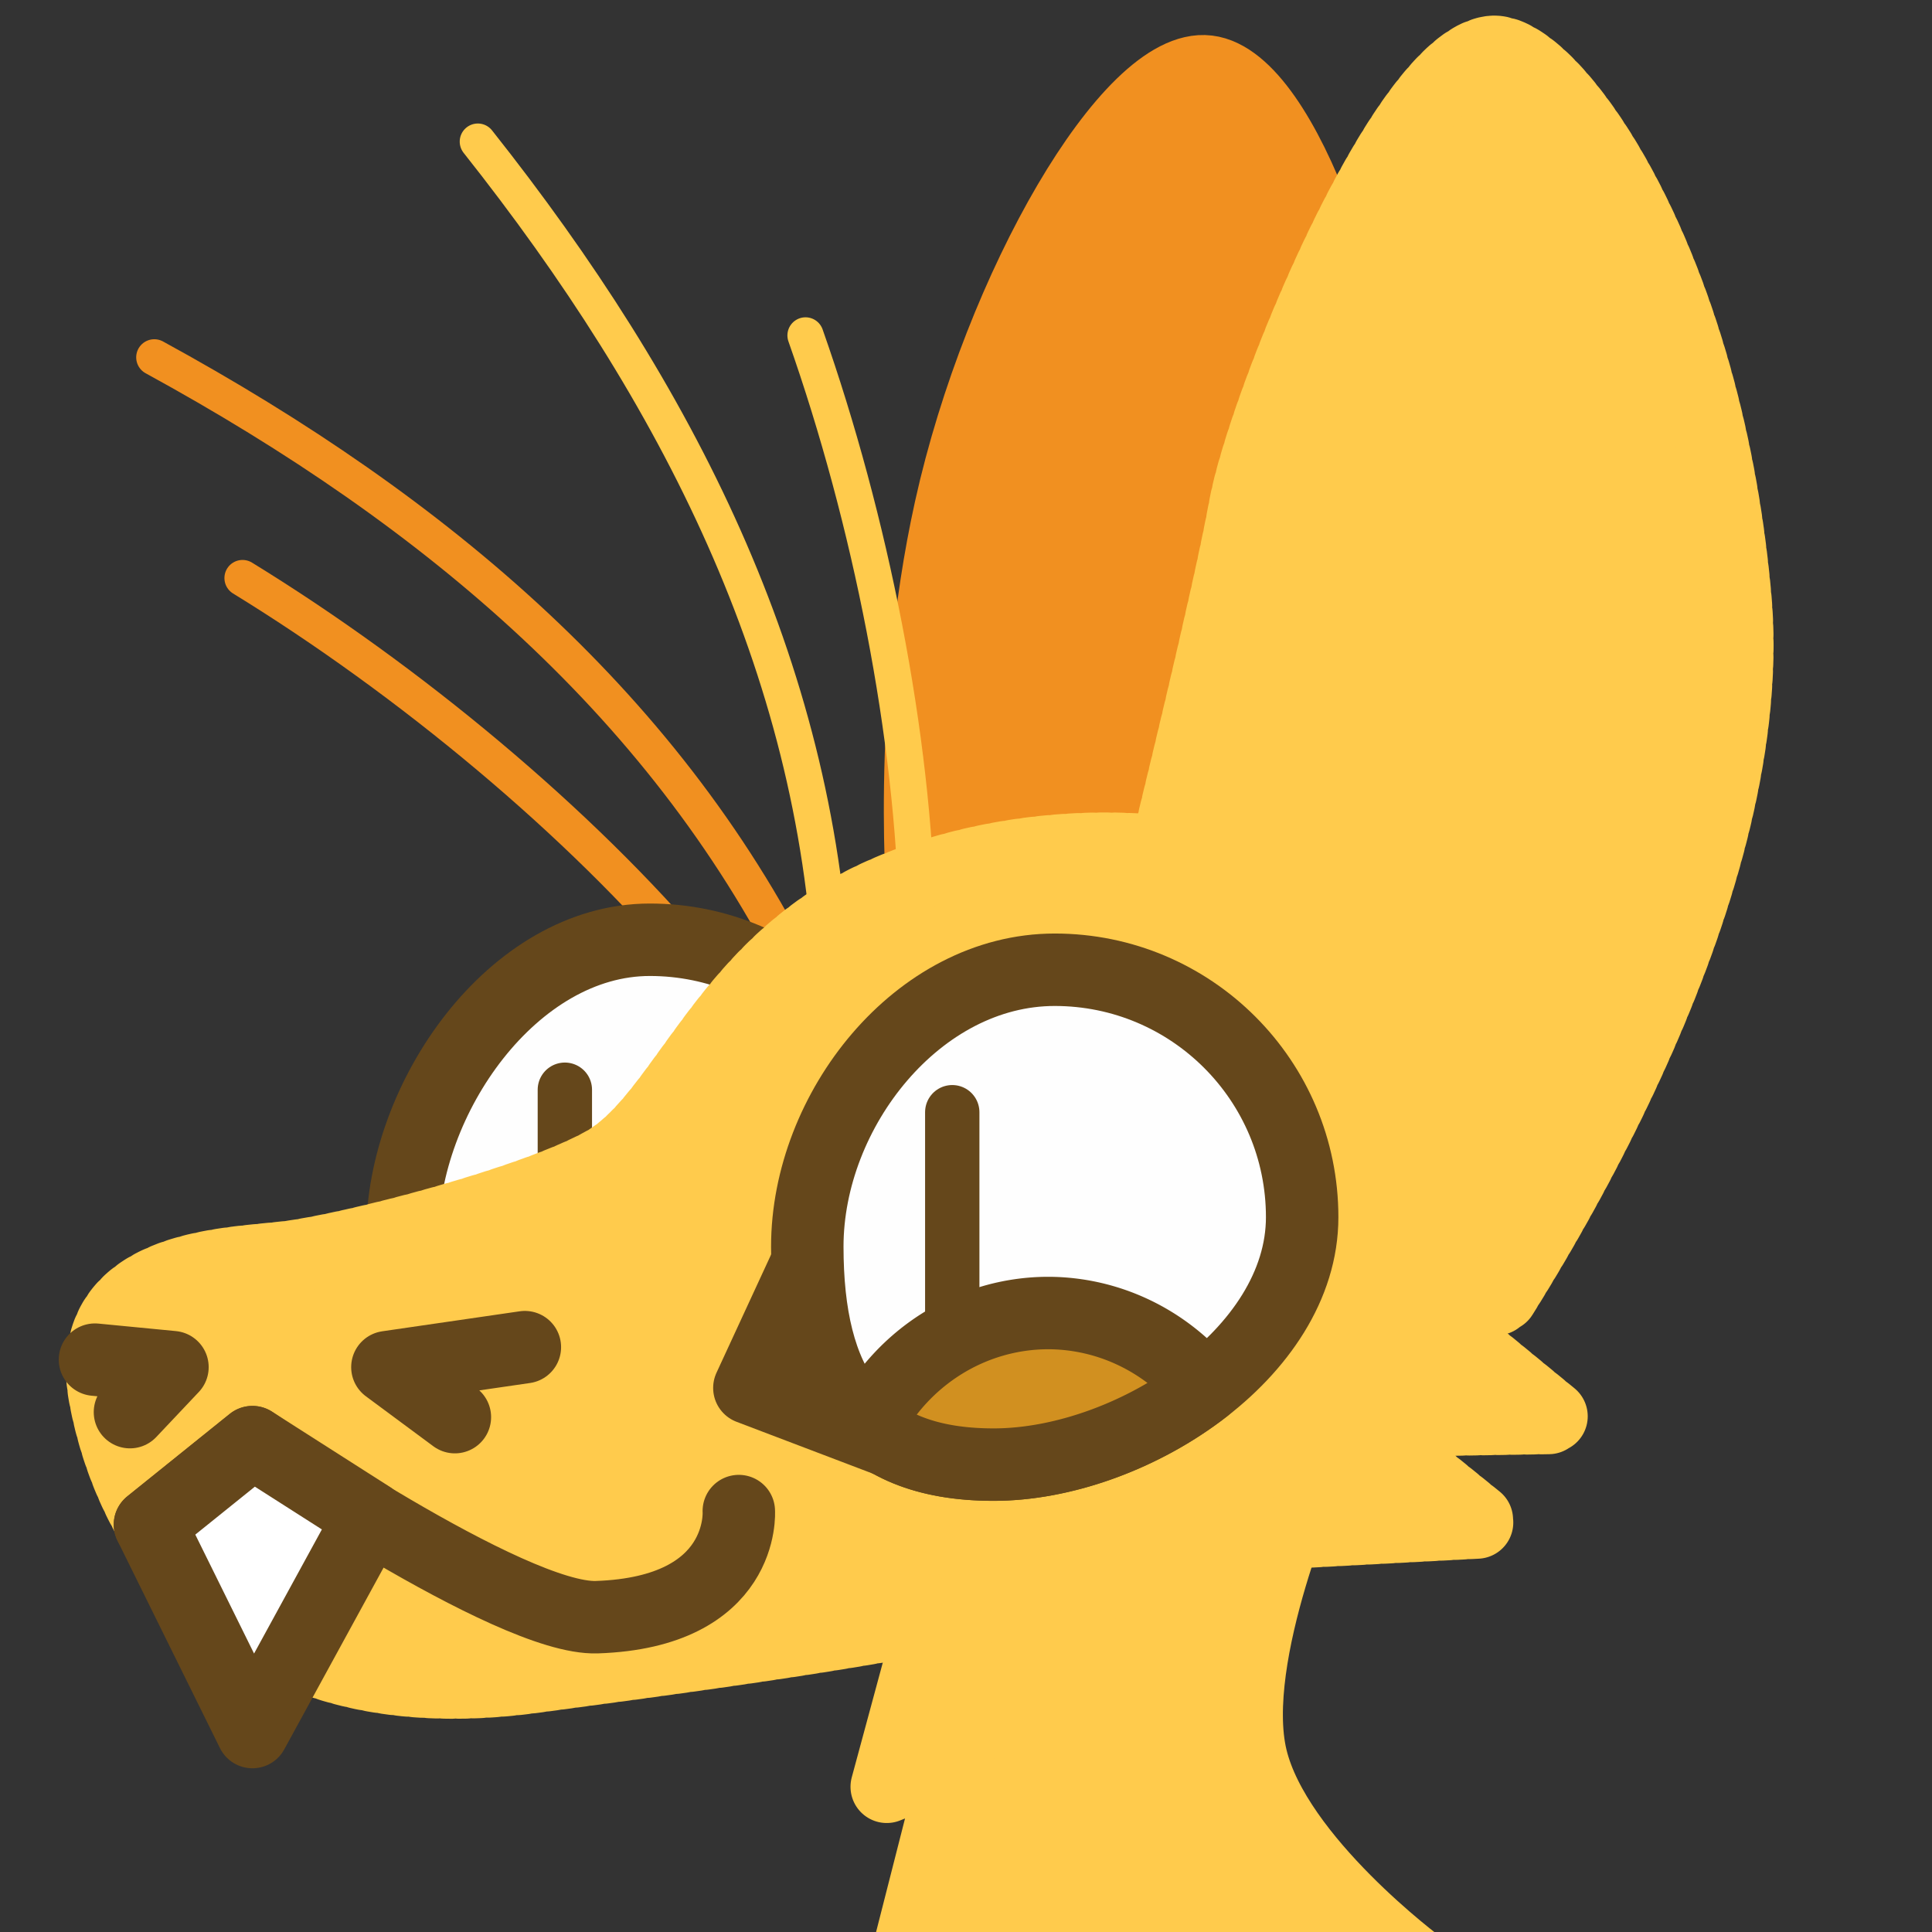 <?xml version="1.0" encoding="UTF-8" standalone="no"?>
<!-- Created with Inkscape (http://www.inkscape.org/) -->

<svg
   version="1.1"
   id="svg824"
   width="1706.667"
   height="1706.667"
   viewBox="0 0 1706.667 1706.667"
   sodipodi:docname="ying_happy.svg"
   inkscape:version="1.1 (c68e22c387, 2021-05-23)"
   inkscape:export-filename="D:\Pictures\yingmotes\ying_happy.png"
   inkscape:export-xdpi="72"
   inkscape:export-ydpi="72"
   xmlns:inkscape="http://www.inkscape.org/namespaces/inkscape"
   xmlns:sodipodi="http://sodipodi.sourceforge.net/DTD/sodipodi-0.dtd"
   xmlns="http://www.w3.org/2000/svg"
   xmlns:svg="http://www.w3.org/2000/svg">
  <rect x="0" y="0" width="1706.667" height="1706.667" fill="#333333" stroke="none"/>
  <defs
     id="defs828" />
  <sodipodi:namedview
     id="namedview826"
     pagecolor="#ffffff"
     bordercolor="#666666"
     borderopacity="1.0"
     inkscape:pageshadow="2"
     inkscape:pageopacity="0.0"
     inkscape:pagecheckerboard="0"
     showgrid="false"
     inkscape:zoom="0.22646483"
     inkscape:cx="-273.7732"
     inkscape:cy="686.64084"
     inkscape:window-width="1920"
     inkscape:window-height="1001"
     inkscape:window-x="-9"
     inkscape:window-y="-9"
     inkscape:window-maximized="1"
     inkscape:current-layer="g12993" />
  <g
     id="layer1"
     inkscape:label="Ying"
     style="display:inline;"
     inkscape:groupmode="layer">
    <path
       style="display:none;fill:#123456;stroke:#123456;stroke-width:64;stroke-linecap:round;stroke-linejoin:round;-inkscape-stroke:none;paint-order:fill markers stroke;stop-color:#000000"
       d="m 1298.031,865.098 c 70.798,131.454 185.382,239.025 198.706,401.828 -29.438,-19.135 -55.932,-14.719 -79.483,13.247 91.022,54.7 58.514,175.917 81.69,267.15 l -99.353,6.624 c 66.759,58.919 81.773,128.186 90.522,198.706 l -494.507,2.208 c -24.38,-41.481 23.115,-208.563 66.236,-227.044 0,0 3.379,-20.015 -75.353,-9.455 C 1015.23,1271.09 1172.184,1096.186 1298.031,865.098 Z"
       id="path3091"
       sodipodi:nodetypes="cccccccccc"
       inkscape:label="mane" />
    <path
       style="opacity:1;fill:#ffcb4c;fill-opacity:1;stroke:#ffcb4c;stroke-width:64;stroke-linecap:round;stroke-linejoin:round;stroke-miterlimit:4;stroke-dasharray:none;stroke-dashoffset:0;stroke-opacity:1;paint-order:fill markers stroke;stop-color:#000000"
       d="m 848.093,1338.888 -64.785,239.508 62.822,-25.521 -51.043,200.244 459.384,-15.705 c 0,0 -127.607,-94.233 -149.202,-184.539 -21.595,-90.306 51.043,-253.25 51.043,-253.25 z"
       id="path3340"
       inkscape:label="neck" />
    <g
       id="g12988"
       inkscape:label="head">
      <path
         style="display:inline;fill:none;fill-opacity:1;stroke:#f19020;stroke-width:32;stroke-linecap:round;stroke-linejoin:round;stroke-miterlimit:4;stroke-dasharray:none;stroke-dashoffset:0;stroke-opacity:1;paint-order:fill markers stroke;stop-color:#000000"
         d="m 214.247,510.634 c 146.957,90.167 298.173,215.743 401.657,338.766"
         id="path6280-0-6"
         sodipodi:nodetypes="cc"
         inkscape:label="eyelash left small" />
      <path
         style="display:inline;fill:none;fill-opacity:1;stroke:#f19020;stroke-width:32;stroke-linecap:round;stroke-linejoin:round;stroke-miterlimit:4;stroke-dasharray:none;stroke-dashoffset:0;stroke-opacity:1;paint-order:fill markers stroke;stop-color:#000000"
         d="M 136.307,315.67 C 386.364,452.289 592.003,626.13 711.506,872.152"
         id="path6280-3"
         sodipodi:nodetypes="cc"
         inkscape:label="eyelash left big" />
      <g
         id="g12997"
         inkscape:label="left eye">
        <path
           id="path1915-9"
           style="display:inline;fill:#fefefe;stroke:#65471b;stroke-width:64;stroke-linecap:round;stroke-linejoin:round;paint-order:fill markers stroke;stop-color:#000000"
           inkscape:label="lefteye"
           d="m 792.618,1048.728 c 10e-6,120.717 -155.86,218.577 -276.577,218.577 -120.717,0 -160.577,-55.86 -160.577,-176.577 0,-120.717 97.86,-260.577 218.577,-260.577 120.717,0 218.577,97.86 218.577,218.577 z"
           sodipodi:nodetypes="sssss" />
        <path
           style="opacity:1;fill:#ffffff;fill-opacity:1;stroke:#65471b;stroke-width:48;stroke-linecap:round;stroke-linejoin:round;stroke-miterlimit:4;stroke-dasharray:none;stroke-dashoffset:0;stroke-opacity:1;paint-order:fill markers stroke;stop-color:#000000"
           d="M 498.974,962.622 V 1132.626"
           id="path2372"
           inkscape:label="left pupil" />
      </g>
      <path
         style="opacity:1;fill:#f19020;fill-opacity:1;stroke:#f19020;stroke-width:64;stroke-linecap:round;stroke-miterlimit:4;stroke-dasharray:none;stroke-dashoffset:0;stroke-opacity:1;paint-order:fill markers stroke;stop-color:#000000"
         d="m 815.856,804.615 c 0,0 -15.773,-176.535 23.732,-354.945 43.46,-196.269 159.208,-394.737 227.296,-386.49 68.088,8.247 140.46,221.695 143.093,363.696 2.632,142 -86.359,437.567 -86.359,437.567 z"
         id="path1640"
         inkscape:label="left ear"
         sodipodi:nodetypes="cssscc"
         inkscape:transform-center-x="-22.495295"
         inkscape:transform-center-y="-231.22582" />
      <path
         id="path1148"
         style="display:inline;opacity:1;fill:#ffcb4c;stroke:#ffcb4c;stroke-width:64;stroke-linecap:round;stroke-linejoin:round;stroke-miterlimit:4;stroke-dasharray:6.4, 6.4;stroke-dashoffset:0;stroke-opacity:1;paint-order:fill markers stroke;stop-color:#000000"
         inkscape:label="head"
         d="m 1299.055,1153.559 c 0,0 -0.108,-10.821 -0.951,-28.418 -0.422,-8.799 -1.026,-19.291 -1.895,-30.973 -0.869,-11.681 -2,-24.552 -3.473,-38.105 -1.473,-13.553 -3.289,-27.788 -5.523,-42.201 -2.235,-14.413 -4.889,-29.005 -8.043,-43.268 -1.577,-7.131 -3.279,-14.182 -5.115,-21.086 -1.836,-6.904 -3.807,-13.662 -5.922,-20.213 -2.115,-6.551 -4.373,-12.892 -6.787,-18.963 -2.414,-6.071 -4.983,-11.87 -7.715,-17.334 -2.732,-5.464 -5.935,-10.786 -9.539,-15.961 -3.604,-5.175 -7.611,-10.205 -11.949,-15.084 -4.338,-4.879 -9.007,-9.609 -13.94,-14.186 -4.932,-4.576 -10.126,-8.999 -15.514,-13.266 -5.387,-4.266 -10.967,-8.375 -16.67,-12.324 -5.703,-3.949 -11.53,-7.738 -17.41,-11.363 -11.761,-7.251 -23.737,-13.847 -35.371,-19.76 -11.634,-5.913 -22.926,-11.142 -33.32,-15.66 -10.395,-4.519 -19.891,-8.326 -27.934,-11.395 -16.085,-6.137 -26.354,-9.318 -26.354,-9.318 -106.831,-15.988 -232.175,6.969 -312.625,60.014 -101.267,66.77 -136.887,176.629 -198.707,211.955 -61.82,35.325 -225.2,77.273 -280.396,83.897 -55.196,6.623 -183.25,6.625 -161.172,123.641 22.078,117.016 112.599,282.605 377.541,247.279 264.942,-35.326 313.515,-44.157 536.508,-88.314 22.897,-4.534 53.848,-18.32 86.828,-36.947 l 213.871,-11.428 -92.926,-75.256 c 5.358,-4.84 10.6,-9.718 15.633,-14.637 l 142.076,-2.375 -84.881,-69.668 c 3.481,-6.554 6.481,-13.021 8.627,-19.307 1.052,-3.082 2.033,-6.627 3.047,-9.977 z" />
      <path
         style="display:none;fill:#123456;stroke:#123456;stroke-width:64;stroke-linecap:round;stroke-linejoin:round;-inkscape-stroke:none;paint-order:fill markers stroke;stop-color:#000000"
         d="M 880.931,744.045 C 763.916,771.643 622.613,916.257 622.613,916.257 620.953,833.211 611.28,749.437 735.213,677.809 c -124.695,-7.457 -249.288,-15.117 -408.452,46.365 0,0 303.226,-263.622 490.142,-280.397 172.212,-15.455 264.942,37.533 264.942,37.533 -0.192,-45.683 -31.458,-88.259 -90.522,-128.055 0,0 295.852,97.145 333.385,194.291 37.533,97.145 28.702,167.796 28.702,167.796 l -243.752,34.923 c 0,0 -111.711,-33.819 -228.727,-6.221 z"
         id="path1637"
         sodipodi:nodetypes="zcccsccsccz"
         inkscape:label="top hair" />
      <path
         id="path13483"
         style="display:inline;opacity:1;fill:#ffcb4c;stroke:#ffcb4c;stroke-width:64;stroke-linecap:round;stroke-linejoin:round;stroke-miterlimit:4;stroke-dasharray:6.4, 6.4;stroke-dashoffset:0;stroke-opacity:1;paint-order:fill markers stroke;stop-color:#000000"
         inkscape:label="right ear"
         d="m 1317.156,45.948 c -78.829,10.17 -201.37,313.21 -217.496,402.053 -14.357,79.101 -63.633,279.933 -77.651,336.854 -19.11,370.924 184.18,332.383 302.377,363.173 81.028,-128.96 228.329,-397.485 208.549,-620.13 C 1505.853,223.071 1368.275,39.354 1317.156,45.948 Z"
         sodipodi:nodetypes="ssccss"
         inkscape:transform-center-x="-71.334963"
         inkscape:transform-center-y="-360.73105" />
      <g
         id="g13003"
         inkscape:label="face">
        <path
           style="opacity:1;fill:none;fill-opacity:1;stroke:#65471b;stroke-width:64;stroke-linecap:round;stroke-linejoin:round;stroke-miterlimit:4;stroke-dasharray:none;stroke-dashoffset:0;stroke-opacity:1;paint-order:fill markers stroke;stop-color:#000000"
           d="m 83.898,1201.07 68.443,6.623 -37.533,39.741"
           id="path2163"
           inkscape:label="left nostril" />
        <path
           style="opacity:1;fill:none;fill-opacity:1;stroke:#65471b;stroke-width:64;stroke-linecap:round;stroke-linejoin:round;stroke-miterlimit:4;stroke-dasharray:none;stroke-dashoffset:0;stroke-opacity:1;paint-order:fill markers stroke;stop-color:#000000"
           d="m 401.828,1251.85 -59.612,-44.157 121.432,-17.663"
           id="path2198"
           inkscape:label="right nostril" />
        <path
           style="opacity:1;fill:none;fill-opacity:1;stroke:#65471b;stroke-width:64;stroke-linecap:round;stroke-linejoin:round;stroke-miterlimit:4;stroke-dasharray:none;stroke-dashoffset:0;stroke-opacity:1;paint-order:fill markers stroke;stop-color:#000000"
           d="m 132.471,1346.787 90.522,-72.859 c 0,0 227.99,157.194 304.174,154.641 131.805,-4.416 125.469,-93.736 125.469,-93.736"
           id="path2200"
           sodipodi:nodetypes="ccsc"
           inkscape:label="mouf" />
        <path
           style="opacity:1;fill:#ffffff;fill-opacity:1;stroke:#65471b;stroke-width:64;stroke-linecap:round;stroke-linejoin:round;stroke-miterlimit:4;stroke-dasharray:none;stroke-dashoffset:0;stroke-opacity:1;paint-order:fill markers stroke;stop-color:#000000"
           d="m 222.993,1530.039 -90.522,-183.251 90.522,-72.859 103.769,66.235 z"
           id="path2202"
           sodipodi:nodetypes="ccccc"
           inkscape:label="toof" />
      </g>
      <g
         id="g12993"
         inkscape:label="right eye">
        <path
           style="opacity:1;fill:#65471b;fill-opacity:1;stroke:#65471b;stroke-width:64;stroke-linecap:round;stroke-linejoin:round;stroke-miterlimit:4;stroke-dasharray:none;stroke-dashoffset:0;stroke-opacity:1;paint-order:fill markers stroke;stop-color:#000000"
           d="m 661.976,1226.049 53.367,-115.501 86.531,168.711 z"
           id="path7852"
           inkscape:label="eyenub"
           sodipodi:nodetypes="cccc" />
        <path
           id="path1915"
           style="opacity:1;fill:#fefefe;stroke:#65471b;stroke-width:64;stroke-linecap:round;stroke-linejoin:round;paint-order:fill markers stroke;stop-color:#000000"
           inkscape:label="righteye"
           d="m 1150.289,1075.222 c 0,120.717 -151.86,218.577 -272.577,218.577 -120.717,0 -164.577,-71.86 -164.577,-192.577 -2e-5,-120.717 97.86,-244.577 218.577,-244.577 120.717,-2e-5 218.577,97.86 218.577,218.577 z"
           sodipodi:nodetypes="sssss" />
        <path
           style="opacity:1;fill:#ffffff;fill-opacity:1;stroke:#65471b;stroke-width:48;stroke-linecap:round;stroke-linejoin:round;stroke-miterlimit:4;stroke-dasharray:none;stroke-dashoffset:0;stroke-opacity:1;paint-order:fill markers stroke;stop-color:#000000"
           d="m 841.19,982.492 v 189.875"
           id="path2350"
           inkscape:label="right pupil" />
        <path
           id="path1749"
           style="fill:#d19020;stroke:#65471b;stroke-width:64;stroke-linecap:round;stroke-linejoin:round;-inkscape-stroke:none;paint-order:fill markers stroke;stop-color:#000000"
           d="m 925.639,1159.879 a 181.242,186.603 0 0 0 -159.73,99.406 c 25.918,22.474 62.424,34.514 111.805,34.514 62.201,0 132.623,-26.026 186.326,-67.728 a 181.242,186.603 0 0 0 -138.4,-66.191 z"
           inkscape:label="right lid" />
      </g>
      <path
         style="opacity:1;fill:none;fill-opacity:1;stroke:#ffcb4c;stroke-width:32;stroke-linecap:round;stroke-linejoin:round;stroke-miterlimit:4;stroke-dasharray:none;stroke-dashoffset:0;stroke-opacity:1;paint-order:fill markers stroke;stop-color:#000000"
         d="M 422.098,125.101 C 599.1,348.402 720.689,588.661 734.815,861.807"
         id="path6280"
         sodipodi:nodetypes="cc"
         inkscape:label="eyelash right big" />
      <path
         style="display:inline;fill:none;fill-opacity:1;stroke:#ffcb4c;stroke-width:32;stroke-linecap:round;stroke-linejoin:round;stroke-miterlimit:4;stroke-dasharray:none;stroke-dashoffset:0;stroke-opacity:1;paint-order:fill markers stroke;stop-color:#000000"
         d="m 711.568,296.293 c 57.336,162.601 95.675,355.385 98.55,516.119"
         id="path6280-0"
         sodipodi:nodetypes="cc"
         inkscape:label="eyelash right small" />
    </g>
  </g>
</svg>
